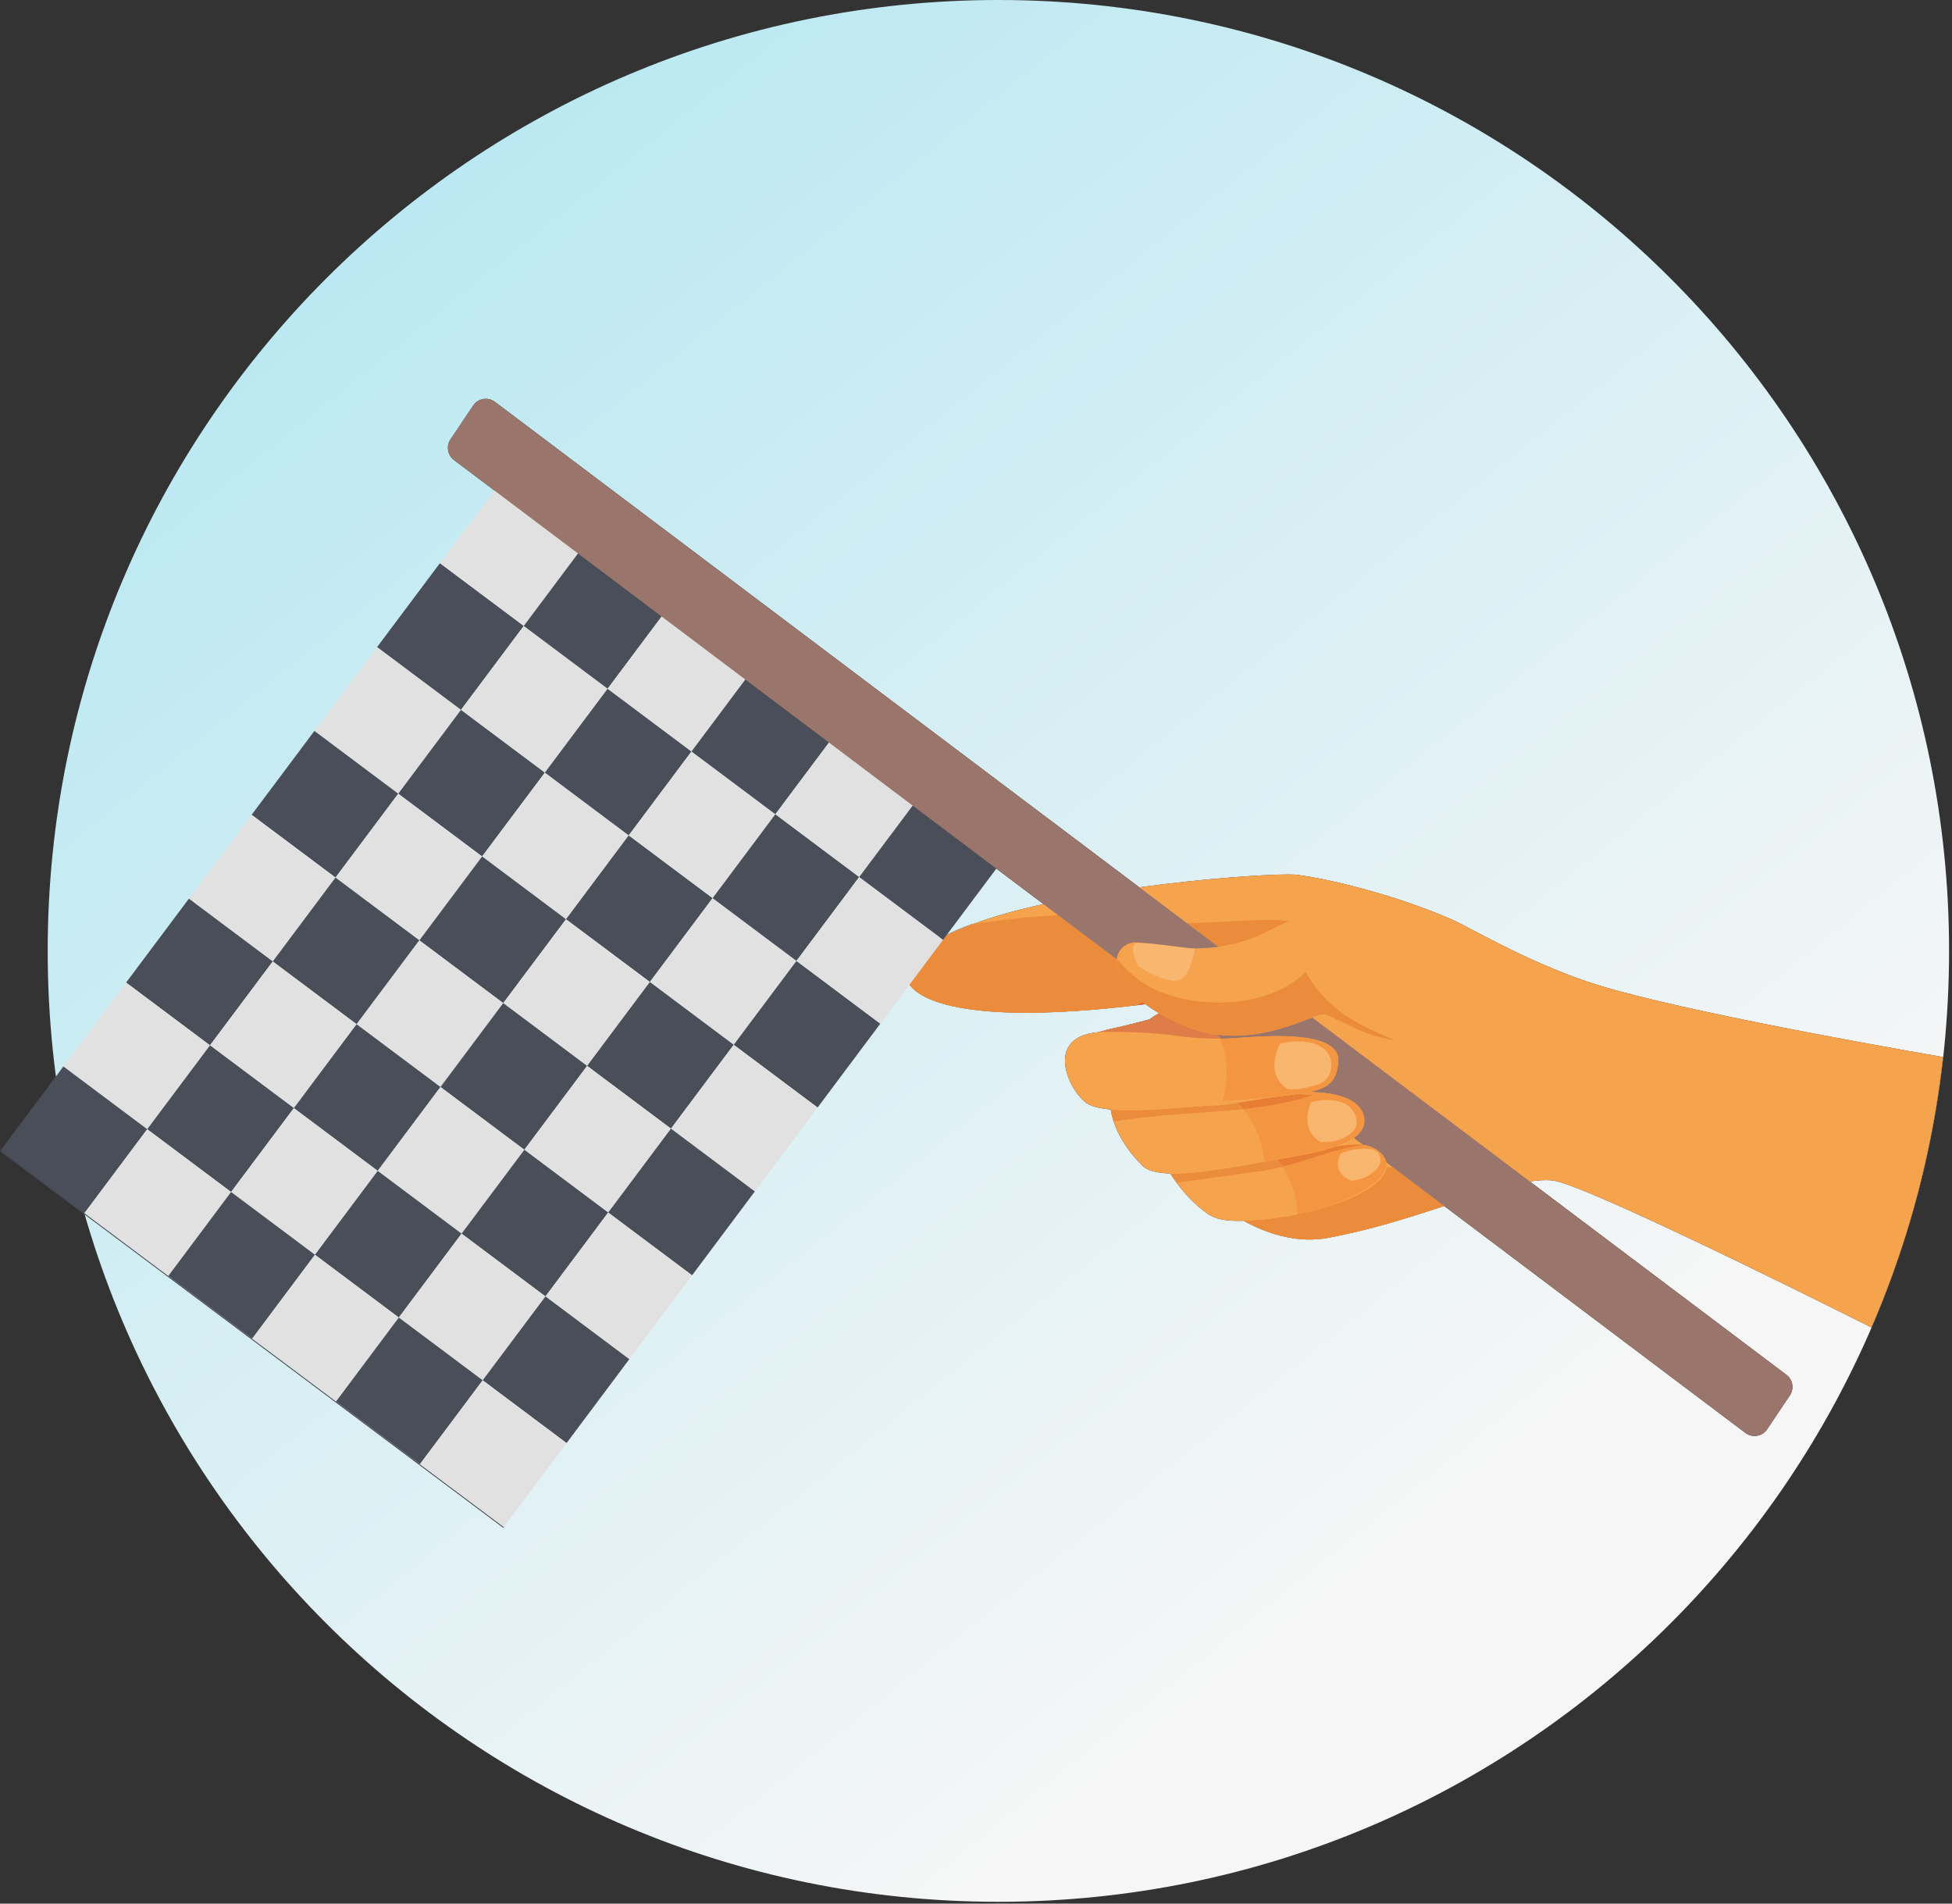 <svg width="120" height="117" viewBox="0 0 120 117" fill="none" xmlns="http://www.w3.org/2000/svg">
<rect x="0" y="0" width="120" height="117" fill="#333333" stroke="none"/>
<path d="M61.376 116.889C29.098 116.889 2.932 90.723 2.932 58.444C2.932 26.167 29.098 5.34058e-05 61.376 5.34058e-05C93.654 5.34058e-05 119.82 26.167 119.82 58.444C119.82 90.723 93.654 116.889 61.376 116.889ZM88.784 74.125L107.3 88.071C107.468 88.199 107.665 88.259 107.861 88.259C108.161 88.259 108.457 88.115 108.638 87.845L110.033 85.763C110.309 85.351 110.216 84.795 109.82 84.496L94.048 72.617C94.401 72.563 94.729 72.533 95.03 72.533C95.173 72.533 95.309 72.54 95.44 72.553C97.28 72.751 110.456 79.287 115.049 81.588C117.292 76.395 118.8 70.812 119.449 64.969C113.828 63.991 101.916 61.825 97.536 60.317C93.506 58.928 90.429 57.024 89.18 56.483C85.629 54.941 81.498 53.977 79.688 53.765C79.584 53.753 79.413 53.747 79.182 53.747C77.758 53.747 74.076 53.985 70.041 54.536L30.428 24.7C30.258 24.573 30.061 24.512 29.866 24.512C29.566 24.512 29.27 24.656 29.089 24.927L27.693 27.008C27.417 27.42 27.512 27.976 27.908 28.275L64.142 55.567C62.556 55.919 61.062 56.328 59.789 56.8C59.756 56.804 59.721 56.809 59.688 56.815C57.332 57.675 55.728 58.784 55.772 60.204C55.772 60.208 56.029 62.245 63.085 62.245C64.99 62.245 67.392 62.097 70.417 61.72C70.662 61.904 70.94 62.089 71.254 62.273C71.041 62.389 70.848 62.513 70.68 62.644C70.649 62.668 69.872 62.863 69.09 63.055C68.576 63.163 68.058 63.273 67.746 63.381C67.616 63.412 67.524 63.435 67.488 63.443C64.15 63.749 65.713 67.064 66.808 67.807C67.114 68.016 67.64 68.133 68.281 68.192C68.374 68.808 68.746 70.172 70.233 71.652C70.55 71.967 71.16 72.103 71.94 72.125C72.057 72.309 72.184 72.492 72.32 72.671C72.824 73.368 73.468 74.071 74.266 74.619C74.72 74.931 75.354 75.039 76.137 75.039C76.241 75.039 76.348 75.036 76.457 75.033C76.69 75.165 76.952 75.299 77.236 75.427C78.145 75.837 79.288 76.185 80.502 76.185C80.85 76.185 81.205 76.156 81.562 76.092C84.141 75.629 86.604 74.841 88.784 74.125Z" fill="url(#paint0_linear_111_788)"/>
<path d="M119.449 64.969C113.828 63.99 101.916 61.825 97.536 60.317C93.507 58.928 90.429 57.024 89.18 56.483C85.629 54.941 81.498 53.977 79.688 53.765C77.878 53.552 55.617 55.142 55.772 60.204C55.772 60.204 56.267 64.212 75.306 60.995C73.957 61.257 71.778 61.788 70.68 62.644C70.364 62.891 67.544 63.251 67.452 63.551C66.426 66.92 73.257 72.442 75.388 74.308C76.09 74.924 78.777 76.592 81.562 76.092C87.461 75.033 92.766 72.268 95.44 72.553C97.28 72.751 110.456 79.287 115.049 81.588C117.292 76.395 118.8 70.812 119.449 64.969Z" fill="#F6A34E"/>
<path d="M82.077 66.343C81.341 65.001 80.733 63.596 79.877 62.323C79.285 61.443 78.984 60.451 78.92 59.444C76.084 59.371 72.968 60.417 69.81 61.788C71.446 61.597 73.261 61.34 75.305 60.995C73.956 61.257 71.778 61.788 70.68 62.644C70.62 62.692 67.685 63.396 67.481 63.444C68.934 64.407 73.076 65.059 74.661 66.537C75.836 67.633 79.093 67.368 82.238 66.599L82.077 66.343Z" fill="#DF7D48"/>
<path d="M80.502 76.185C79.288 76.185 78.145 75.837 77.236 75.427C78.149 75.837 79.294 76.184 80.507 76.184C80.855 76.184 81.208 76.156 81.562 76.092C84.138 75.629 86.603 74.841 88.782 74.124L88.784 74.125C86.604 74.841 84.141 75.629 81.562 76.092C81.205 76.156 80.85 76.185 80.502 76.185Z" fill="url(#paint1_linear_111_788)"/>
<path d="M80.507 76.184C79.295 76.184 78.149 75.837 77.236 75.427C76.953 75.299 76.693 75.164 76.46 75.033C76.789 75.021 77.141 74.996 77.515 74.96C78.165 74.899 78.949 74.809 79.779 74.645C79.78 74.667 79.78 74.688 79.781 74.709C80.179 74.608 80.599 74.488 81.065 74.333C81.068 74.333 81.069 74.333 81.071 74.332C84.087 73.449 85.132 72.497 85.233 71.744C85.353 71.735 85.475 71.728 85.596 71.724L88.783 74.124C86.603 74.841 84.139 75.629 81.563 76.092C81.208 76.156 80.855 76.184 80.507 76.184Z" fill="#EB8C3C"/>
<path d="M63.085 62.245C56.029 62.245 55.772 60.208 55.772 60.204C55.772 60.208 56.031 62.245 63.085 62.245C64.99 62.245 67.392 62.096 70.417 61.719V61.72C67.392 62.097 64.99 62.245 63.085 62.245ZM55.772 60.204C55.728 58.784 57.332 57.675 59.688 56.815C59.721 56.809 59.756 56.804 59.789 56.8C57.36 57.699 55.729 58.821 55.772 60.204Z" fill="url(#paint2_linear_111_788)"/>
<path d="M63.085 62.245C56.031 62.245 55.772 60.208 55.772 60.204C55.729 58.821 57.36 57.699 59.789 56.8C61.56 56.54 63.297 56.328 65.05 56.251L68.659 58.968C68.656 59.028 68.657 59.089 68.665 59.153C68.753 59.843 69.142 60.708 70.258 61.596C70.109 61.66 69.96 61.724 69.811 61.788C70.009 61.765 70.209 61.741 70.413 61.716C70.415 61.717 70.416 61.719 70.417 61.719C67.392 62.096 64.99 62.245 63.085 62.245ZM74.9 58.195L72.961 56.736C73.739 56.729 74.62 56.684 75.477 56.637C76.403 56.589 77.301 56.54 78.017 56.54C78.309 56.54 78.572 56.548 78.793 56.568C78.941 56.581 79.096 56.603 79.254 56.631C78.775 56.799 78.269 57.095 77.629 57.391C76.929 57.715 76.068 58.039 74.9 58.195Z" fill="#EB8C3C"/>
<path d="M69.811 61.788C69.96 61.724 70.109 61.66 70.258 61.596C70.308 61.636 70.36 61.676 70.413 61.716C70.209 61.741 70.009 61.765 69.811 61.788Z" fill="#D46B38"/>
<path d="M0.037 70.701L0 70.753L5.155 74.611L5.193 74.56L0.037 70.701Z" fill="#4A4E59"/>
<path d="M5.193 74.56L5.154 74.611L10.31 78.469L10.349 78.419L5.193 74.56Z" fill="#4A4E59"/>
<path d="M10.349 78.419L10.31 78.469L15.466 82.327L15.504 82.276L10.349 78.419Z" fill="#4A4E59"/>
<path d="M15.504 82.276L15.466 82.327L20.621 86.185L20.66 86.135L15.504 82.276Z" fill="#4A4E59"/>
<path d="M20.66 86.135L20.621 86.185L25.777 90.043L25.816 89.992L20.66 86.135Z" fill="#4A4E59"/>
<path d="M25.777 90.043L30.933 93.901L30.971 93.851L25.816 89.992L25.777 90.043Z" fill="#4A4E59"/>
<path d="M28.341 43.627L23.185 39.768L19.328 44.924L24.482 48.783L28.341 43.627Z" fill="#E1E1E1"/>
<path d="M33.497 47.484L28.341 43.627L24.482 48.783L29.638 52.64L33.497 47.484Z" fill="#4A4E59"/>
<path d="M34.795 56.498L38.652 51.343L33.497 47.484L29.639 52.64L34.795 56.498Z" fill="#E1E1E1"/>
<path d="M39.95 60.356L43.808 55.201L38.652 51.343L34.794 56.499L39.95 60.356Z" fill="#4A4E59"/>
<path d="M39.951 60.356L45.105 64.215L48.964 59.059L43.808 55.201L39.951 60.356Z" fill="#E1E1E1"/>
<path d="M45.105 64.215L50.261 68.072L54.118 62.917L48.964 59.059L45.105 64.215Z" fill="#4A4E59"/>
<path d="M32.2 38.471L27.044 34.613L23.185 39.768L28.341 43.627L32.2 38.471Z" fill="#4A4E59"/>
<path d="M33.497 47.484L37.355 42.329L32.2 38.471L28.341 43.627L33.497 47.484Z" fill="#E1E1E1"/>
<path d="M38.652 51.343L42.51 46.187L37.354 42.33L33.497 47.484L38.652 51.343Z" fill="#4A4E59"/>
<path d="M43.808 55.201L47.666 50.045L42.511 46.187L38.652 51.343L43.808 55.201Z" fill="#E1E1E1"/>
<path d="M48.964 59.059L52.821 53.903L47.667 50.045L43.808 55.201L48.964 59.059Z" fill="#4A4E59"/>
<path d="M48.964 59.059L54.118 62.917L57.977 57.761L52.821 53.903L48.964 59.059Z" fill="#E1E1E1"/>
<path d="M27.044 34.613L32.2 38.471L35.813 33.643L30.657 29.784L27.044 34.613Z" fill="#E1E1E1"/>
<path d="M37.354 42.329L40.968 37.5L35.813 33.643L32.2 38.471L37.354 42.329Z" fill="#4A4E59"/>
<path d="M42.511 46.187L46.124 41.359L40.968 37.5L37.355 42.329L42.511 46.187Z" fill="#E1E1E1"/>
<path d="M47.666 50.045L51.28 45.216L46.124 41.359L42.51 46.187L47.666 50.045Z" fill="#4A4E59"/>
<path d="M52.821 53.903L56.434 49.075L51.28 45.216L47.666 50.045L52.821 53.903Z" fill="#E1E1E1"/>
<path d="M57.977 57.761L61.591 52.932L56.435 49.075L52.821 53.903L57.977 57.761Z" fill="#4A4E59"/>
<path d="M24.483 48.783L19.328 44.924L15.469 50.08L20.625 53.937L24.483 48.783Z" fill="#4A4E59"/>
<path d="M29.638 52.64L24.482 48.783L20.625 53.937L25.781 57.796L29.638 52.64Z" fill="#E1E1E1"/>
<path d="M34.795 56.499L29.639 52.64L25.781 57.796L30.936 61.653L34.795 56.499Z" fill="#4A4E59"/>
<path d="M30.936 61.653L36.092 65.512L39.951 60.356L34.795 56.499L30.936 61.653Z" fill="#E1E1E1"/>
<path d="M36.092 65.512L41.248 69.369L45.105 64.215L39.95 60.356L36.092 65.512Z" fill="#4A4E59"/>
<path d="M41.248 69.369L46.403 73.228L50.261 68.072L45.105 64.215L41.248 69.369Z" fill="#E1E1E1"/>
<path d="M20.625 53.937L15.469 50.08L11.612 55.235L16.768 59.093L20.625 53.937Z" fill="#E1E1E1"/>
<path d="M25.781 57.796L20.625 53.938L16.768 59.093L21.923 62.952L25.781 57.796Z" fill="#4A4E59"/>
<path d="M30.936 61.653L25.781 57.796L21.922 62.952L27.078 66.809L30.936 61.653Z" fill="#E1E1E1"/>
<path d="M27.079 66.809L32.235 70.668L36.092 65.512L30.936 61.653L27.079 66.809Z" fill="#4A4E59"/>
<path d="M32.234 70.668L37.389 74.525L41.248 69.369L36.092 65.512L32.234 70.668Z" fill="#E1E1E1"/>
<path d="M37.389 74.525L42.545 78.384L46.403 73.228L41.248 69.369L37.389 74.525Z" fill="#4A4E59"/>
<path d="M16.768 59.093L11.612 55.235L7.753 60.391L12.909 64.249L16.768 59.093Z" fill="#4A4E59"/>
<path d="M21.922 62.952L16.768 59.093L12.909 64.249L18.065 68.107L21.922 62.952Z" fill="#E1E1E1"/>
<path d="M27.078 66.809L21.922 62.952L18.065 68.107L23.22 71.965L27.078 66.809Z" fill="#4A4E59"/>
<path d="M23.22 71.965L28.376 75.823L32.234 70.668L27.078 66.809L23.22 71.965Z" fill="#E1E1E1"/>
<path d="M28.376 75.823L33.532 79.681L37.389 74.525L32.235 70.668L28.376 75.823Z" fill="#4A4E59"/>
<path d="M33.532 79.681L38.686 83.539L42.545 78.384L37.389 74.525L33.532 79.681Z" fill="#E1E1E1"/>
<path d="M12.909 64.249L7.753 60.391L3.896 65.547L9.051 69.404L12.909 64.249Z" fill="#E1E1E1"/>
<path d="M18.065 68.107L12.909 64.249L9.05 69.404L14.206 73.263L18.065 68.107Z" fill="#4A4E59"/>
<path d="M18.065 68.107L14.207 73.263L19.363 77.12L23.22 71.965L18.065 68.107Z" fill="#E1E1E1"/>
<path d="M19.362 77.12L24.517 80.979L28.376 75.823L23.22 71.965L19.362 77.12Z" fill="#4A4E59"/>
<path d="M24.517 80.979L29.673 84.836L33.532 79.681L28.376 75.823L24.517 80.979Z" fill="#E1E1E1"/>
<path d="M29.673 84.836L34.829 88.695L38.687 83.539L33.532 79.681L29.673 84.836Z" fill="#4A4E59"/>
<path d="M9.05 69.404L3.896 65.547L0.037 70.701L5.193 74.56L9.05 69.404Z" fill="#4A4E59"/>
<path d="M9.051 69.404L5.193 74.56L10.349 78.419L14.207 73.263L9.051 69.404Z" fill="#E1E1E1"/>
<path d="M14.206 73.263L10.349 78.419L15.504 82.276L19.362 77.12L14.206 73.263Z" fill="#4A4E59"/>
<path d="M19.363 77.12L15.504 82.276L20.66 86.135L24.517 80.979L19.363 77.12Z" fill="#E1E1E1"/>
<path d="M20.66 86.135L25.816 89.992L29.673 84.836L24.517 80.979L20.66 86.135Z" fill="#4A4E59"/>
<path d="M25.816 89.992L30.971 93.851L34.829 88.695L29.673 84.836L25.816 89.992Z" fill="#E1E1E1"/>
<path d="M110.033 85.763L108.638 87.845C108.34 88.291 107.728 88.393 107.3 88.071L27.908 28.275C27.512 27.976 27.417 27.42 27.693 27.008L29.089 24.927C29.388 24.48 30 24.377 30.428 24.7L109.82 84.496C110.216 84.795 110.309 85.351 110.033 85.763Z" fill="#9A756B"/>
<path d="M80.194 70.848C81.589 70.513 83.333 70.189 84.109 70.427C85.502 70.855 86.61 72.71 81.065 74.333C79.781 74.709 78.494 74.868 77.514 74.96C76.084 75.096 74.962 75.096 74.266 74.619C71.849 72.961 70.853 69.881 70.853 69.881L75.848 70.906C77.284 71.201 78.768 71.189 80.194 70.848Z" fill="#F6A34E"/>
<path d="M79.781 74.71C79.78 74.688 79.78 74.667 79.778 74.645C80.2 74.563 80.633 74.46 81.065 74.334C81.068 74.334 81.069 74.334 81.07 74.332C81.069 74.334 81.068 74.334 81.065 74.334C80.598 74.488 80.178 74.608 79.781 74.71Z" fill="#E87E33"/>
<path d="M82.16 70.455C82.61 70.387 83.038 70.345 83.402 70.345C83.541 70.345 83.672 70.351 83.79 70.364C83.672 70.351 83.541 70.345 83.401 70.345C83.038 70.345 82.61 70.387 82.16 70.455Z" fill="#F49641"/>
<path d="M85.193 71.328C85.048 70.9 84.596 70.576 84.109 70.427C84.016 70.399 83.909 70.377 83.79 70.364C83.909 70.377 84.016 70.399 84.109 70.427C84.613 70.582 85.073 70.899 85.193 71.328Z" fill="#976B5A"/>
<path d="M79.779 74.645C79.725 73.605 79.391 72.585 78.837 71.713C80.548 71.279 82.149 70.585 83.836 70.375C83.703 70.356 83.553 70.348 83.392 70.348C83.029 70.348 82.603 70.389 82.153 70.456C82.155 70.456 82.157 70.455 82.16 70.455C82.611 70.387 83.039 70.345 83.401 70.345C83.541 70.345 83.672 70.351 83.791 70.364C83.909 70.377 84.016 70.399 84.109 70.427C84.596 70.576 85.048 70.9 85.193 71.328C85.404 72.08 84.564 73.176 81.071 74.332C81.069 74.333 81.068 74.333 81.065 74.333C80.633 74.46 80.2 74.563 79.779 74.645ZM83.889 70.6C83.22 70.6 82.44 70.856 82.415 70.917C82.415 70.917 81.757 72.041 83.084 72.569C83.699 72.5 84.084 72.309 84.393 72.061C84.893 71.66 84.944 71.359 84.801 71.005C84.679 70.7 84.305 70.6 83.889 70.6Z" fill="#F49641"/>
<path d="M82.414 70.917C82.456 70.819 84.48 70.207 84.801 71.005C84.944 71.359 84.893 71.66 84.393 72.061C84.084 72.309 83.698 72.5 83.084 72.569C81.757 72.041 82.414 70.917 82.414 70.917Z" fill="#F9B66F"/>
<path d="M72.32 72.671C72.184 72.492 72.057 72.309 71.94 72.125C71.944 72.125 71.948 72.125 71.951 72.125C72.064 72.305 72.188 72.488 72.32 72.671Z" fill="url(#paint3_linear_111_788)"/>
<path d="M72.333 72.689C72.329 72.683 72.324 72.677 72.32 72.671C72.188 72.488 72.064 72.305 71.951 72.126C72.027 72.128 72.103 72.129 72.181 72.129C73.731 72.129 75.857 71.74 77.733 71.407C77.733 71.407 77.733 71.407 77.733 71.408L78.031 71.353C78.039 71.352 78.047 71.351 78.055 71.349C78.061 71.348 78.068 71.348 78.075 71.347C78.225 71.32 78.376 71.293 78.527 71.267C78.637 71.411 78.741 71.56 78.837 71.713C78.356 71.835 77.865 71.937 77.363 72.001C75.813 72.199 73.884 72.493 72.333 72.689Z" fill="#EB8C3C"/>
<path d="M78.837 71.713C78.741 71.56 78.637 71.411 78.526 71.267C79.856 71.033 81.162 70.8 82.153 70.456C82.602 70.389 83.029 70.348 83.392 70.348C83.553 70.348 83.702 70.356 83.836 70.375C82.149 70.585 80.548 71.279 78.837 71.713Z" fill="#E87E33"/>
<path d="M70.044 57.937C74.08 58.719 76.194 58.055 77.629 57.391C78.782 56.857 79.497 56.324 80.418 56.54C82.589 57.051 88.716 57.352 88.716 57.352C88.716 57.352 93.909 60.795 91.166 62.607C87.782 64.843 85.042 64.02 83.26 63.197C82.266 62.74 81.569 62.281 81.224 62.352C80.258 62.548 76.645 64.691 72.768 63.029C69.65 61.695 68.8 60.215 68.665 59.153C68.57 58.397 69.297 57.793 70.044 57.937Z" fill="#F6A34E"/>
<path d="M81.224 62.352C81.232 62.349 81.24 62.348 81.248 62.348C81.24 62.348 81.232 62.349 81.224 62.352ZM81.25 62.347H81.252H81.25Z" fill="#EB8C3C"/>
<path d="M85.784 63.945C83.522 63.633 81.946 62.344 81.302 62.344C81.285 62.344 81.268 62.345 81.252 62.347H81.25C81.249 62.347 81.248 62.348 81.248 62.348C81.24 62.348 81.232 62.349 81.224 62.352C80.525 62.493 78.437 63.656 75.866 63.656C74.91 63.656 73.886 63.495 72.842 63.061C72.841 63.06 72.84 63.06 72.838 63.06C72.814 63.049 72.79 63.04 72.768 63.029C72.742 63.019 72.718 63.008 72.694 62.999C69.637 61.672 68.798 60.207 68.665 59.153L68.693 58.945C69.078 59.444 69.542 59.888 70.084 60.28C71.22 61.101 73.054 61.62 74.946 61.62C76.893 61.62 78.901 61.072 80.274 59.74C81.757 62.48 84.485 63.364 85.784 63.945Z" fill="#EB8C3C"/>
<path d="M70.193 57.967C70.324 57.9 73.448 58.323 73.448 58.323C73.341 58.829 73.094 60.357 72.135 60.28C71.596 60.237 70.693 59.883 69.997 59.408C69.1 57.685 70.193 57.967 70.193 57.967Z" fill="#F9B66F"/>
<path d="M77.454 67.299C79.216 67.08 83.52 66.659 83.86 68.684C84.14 70.356 81.045 70.823 78.03 71.353C75.014 71.885 71.217 72.631 70.233 71.652C68.216 69.644 68.249 67.847 68.249 67.847C68.249 67.847 77 67.356 77.454 67.299Z" fill="#F6A34E"/>
<path d="M77.733 71.408C77.733 71.407 77.733 71.407 77.733 71.407C77.833 71.389 77.932 71.371 78.03 71.353L77.733 71.408ZM78.054 71.349C78.061 71.348 78.068 71.348 78.074 71.347C78.068 71.348 78.061 71.348 78.054 71.349Z" fill="#E87E33"/>
<path d="M83.86 68.684C83.744 67.995 83.17 67.589 82.393 67.363C83.194 67.587 83.777 67.992 83.86 68.684Z" fill="#976B5A"/>
<path d="M77.733 71.407C77.625 70.224 77.157 69.08 76.426 68.168C77.916 68.008 79.349 67.765 80.682 67.313C80.37 67.283 80.054 67.26 79.744 67.245C80.028 67.209 80.278 67.167 80.502 67.119C81.174 67.137 81.836 67.205 82.393 67.363C83.17 67.589 83.744 67.995 83.86 68.684C84.06 70.36 81.074 70.817 78.074 71.347C78.068 71.348 78.061 71.348 78.054 71.349C78.046 71.351 78.038 71.352 78.03 71.353C77.932 71.371 77.833 71.389 77.733 71.407ZM81.568 67.615C81.054 67.615 80.625 67.723 80.598 67.765C80.598 67.765 79.812 69.353 81.178 70.187C81.256 70.191 81.33 70.192 81.402 70.192C81.973 70.192 82.376 70.061 82.72 69.869C83.348 69.52 83.442 69.2 83.37 68.779C83.21 67.835 82.302 67.615 81.568 67.615Z" fill="#F49641"/>
<path d="M80.598 67.766C80.662 67.663 83.097 67.172 83.37 68.779C83.442 69.2 83.348 69.52 82.72 69.87C82.332 70.085 81.872 70.224 81.178 70.187C79.812 69.353 80.598 67.766 80.598 67.766Z" fill="#F9B66F"/>
<path d="M68.462 68.929C68.374 68.672 68.321 68.4 68.289 68.192C68.657 68.225 69.062 68.239 69.486 68.239C70.488 68.239 71.594 68.163 72.552 68.087C73.509 68.011 74.317 67.933 74.722 67.933C74.745 67.933 74.768 67.935 74.788 67.935C74.797 67.935 74.806 67.935 74.817 67.935C75.057 67.935 75.51 67.871 76.085 67.779C76.205 67.903 76.318 68.033 76.426 68.168C73.857 68.444 71.125 68.479 68.462 68.929Z" fill="#EB8C3C"/>
<path d="M76.426 68.168C76.318 68.033 76.205 67.903 76.085 67.779C77.016 67.631 78.264 67.411 79.436 67.283C79.542 67.271 79.645 67.259 79.744 67.245C80.054 67.26 80.37 67.283 80.682 67.313C79.349 67.765 77.916 68.008 76.426 68.168Z" fill="#E87E33"/>
<path d="M67.991 63.42C70.164 63.413 71.525 63.553 72.549 63.687C73.711 63.839 74.877 63.881 76.045 63.793C78.479 63.611 82.471 63.411 82.268 65.307C82.136 66.543 81.696 67.035 79.436 67.283C77.511 67.493 75.38 67.949 74.788 67.935C74.408 67.925 73.564 68.005 72.552 68.087C70.479 68.252 67.707 68.417 66.808 67.807C65.661 67.029 64.003 63.432 67.991 63.42Z" fill="#F6A34E"/>
<path d="M74.999 63.837C74.996 63.831 74.992 63.823 74.989 63.816C75.024 63.815 75.059 63.815 75.095 63.815L75.123 63.836C75.081 63.837 75.04 63.837 74.999 63.837Z" fill="#DD723E"/>
<path d="M75.122 63.836L75.094 63.815C75.405 63.813 75.716 63.817 76.028 63.795C75.725 63.817 75.424 63.831 75.122 63.836Z" fill="#976B5A"/>
<path d="M75.145 67.677C75.537 66.425 75.499 65.025 74.999 63.837C75.04 63.837 75.081 63.837 75.123 63.836C75.424 63.831 75.725 63.817 76.028 63.795C76.033 63.795 76.038 63.793 76.045 63.793C76.781 63.739 77.659 63.681 78.521 63.681C80.439 63.681 82.275 63.963 82.275 65.171C82.275 65.215 82.272 65.26 82.268 65.307C82.136 66.543 81.696 67.035 79.436 67.283C77.793 67.463 76.073 67.64 75.145 67.677Z" fill="#F49641"/>
<path d="M78.676 64.175C78.746 64.061 81.23 63.613 81.758 64.971C81.988 65.564 81.809 66.474 80.885 66.696C80.405 66.814 79.95 66.991 79.18 66.949C77.66 66.023 78.676 64.175 78.676 64.175Z" fill="#F9B66F"/>
<defs>
<linearGradient id="paint0_linear_111_788" x1="102.022" y1="108.925" x2="19.356" y2="6.258" gradientUnits="userSpaceOnUse">
<stop stop-color="#F6F6F6"/>
<stop offset="0.156" stop-color="#F6F6F6"/>
<stop offset="1" stop-color="#B6E7F2"/>
</linearGradient>
<linearGradient id="paint1_linear_111_788" x1="102.022" y1="108.925" x2="19.356" y2="6.258" gradientUnits="userSpaceOnUse">
<stop stop-color="#E5D2B9"/>
<stop offset="0.156" stop-color="#E5D2B9"/>
<stop offset="1" stop-color="#A3D1BE"/>
</linearGradient>
<linearGradient id="paint2_linear_111_788" x1="102.022" y1="108.925" x2="19.356" y2="6.259" gradientUnits="userSpaceOnUse">
<stop stop-color="#E5D2B9"/>
<stop offset="0.156" stop-color="#E5D2B9"/>
<stop offset="1" stop-color="#A3D1BE"/>
</linearGradient>
<linearGradient id="paint3_linear_111_788" x1="102.021" y1="108.924" x2="19.357" y2="6.262" gradientUnits="userSpaceOnUse">
<stop stop-color="#E5D2B9"/>
<stop offset="0.156" stop-color="#E5D2B9"/>
<stop offset="1" stop-color="#A3D1BE"/>
</linearGradient>
</defs>
</svg>
